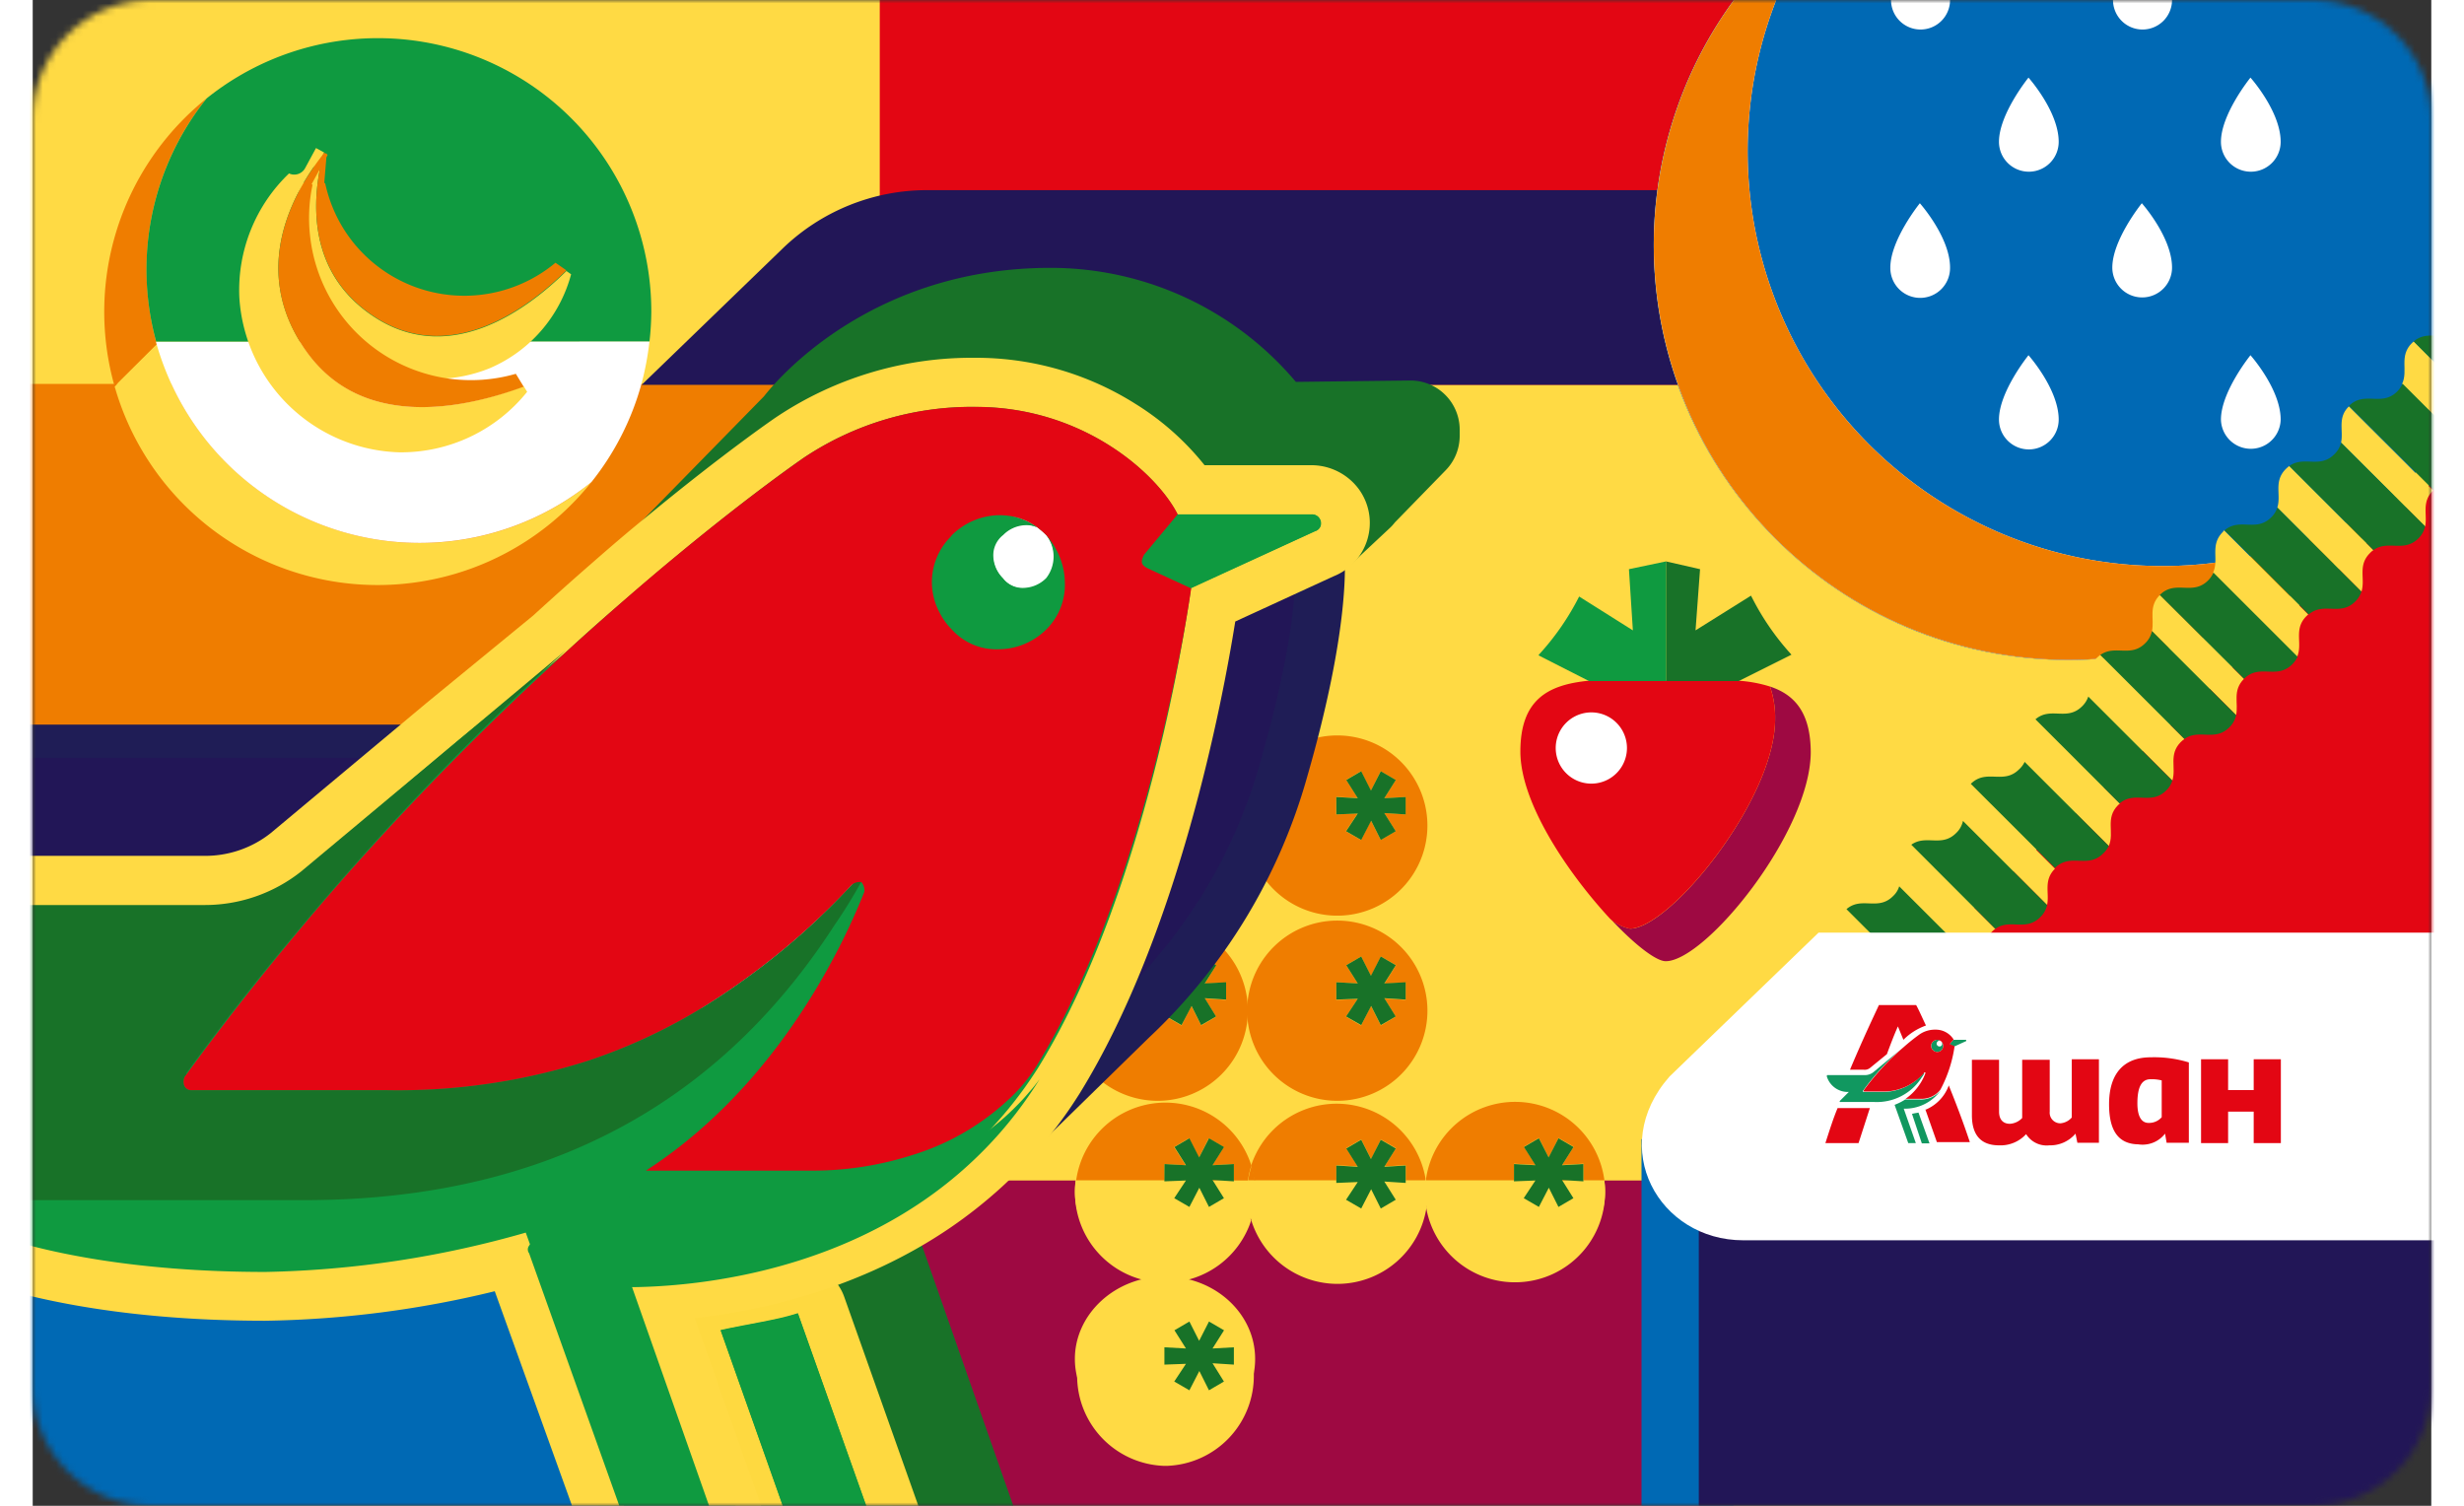 <svg xmlns="http://www.w3.org/2000/svg" width="90" height="55" fill="none" viewBox="0 0 360 226"><rect x="0" y="0" width="360" height="226" fill="#333333" stroke="none"/><mask id="a" width="360" height="226" x="0" y="0" mask-type="alpha" maskUnits="userSpaceOnUse"><path fill="#E30613" d="M17.78 226h324.44c9.82 0 17.78-7.959 17.78-17.776V17.776C360 7.96 352.04 0 342.22 0H17.78C7.96 0 0 7.959 0 17.776v190.448C0 218.041 7.96 226 17.78 226Z"/></mask><g mask="url(#a)"><path fill="#FFDA44" d="M413.68-26.03H-14.486v285.678H413.68V-26.03Z"/><path fill="#9E0942" d="M235.881 177.174c.076.533.116 1.071.118 1.609 0 6.748-5.907 12.211-13.217 12.373h-.62a13.292 13.292 0 0 1-13.01-10.217 13.174 13.174 0 0 1-13.04 10.424h-.62a13.42 13.42 0 0 1-12.626-8.711 13.457 13.457 0 0 1-12.538 8.504h-.62c-7.384-.162-13.291-5.625-13.291-12.373.002-.538.042-1.076.118-1.609h-42.072v82.519l138.814-.31v-82.209h-17.396Zm-65.553 39.141h-.62c-7.384-.148-13.291-5.626-13.291-12.358 0-6.733 6.055-12.373 13.527-12.373 7.472 0 13.527 5.537 13.527 12.373 0 6.836-5.818 12.254-13.143 12.402v-.044Z"/><path fill="#FFDA44" d="M170.019 192.972a13.527 13.527 0 0 0-13.262 13.366 13.522 13.522 0 0 0 12.952 13.667h.62a13.525 13.525 0 0 0 9.029-23.036 13.524 13.524 0 0 0-9.339-3.997Zm10.337 11.811-3.19-.206 1.698 2.731-2.244 1.314-1.477-2.879-1.477 2.879-2.274-1.314 1.757-2.643-3.219.118v-2.51l3.219.177-1.845-2.79 2.244-1.314 1.477 2.953 1.477-2.953 2.274 1.314-1.728 2.731 3.19-.177.118 2.569Z"/><path fill="#187228" d="m178.805 199.66-2.26-1.314-1.477 2.893-1.462-2.893-2.244 1.314 1.728 2.731-3.235-.177v2.598l3.235-.118-1.758 2.658 2.274 1.314 1.492-2.894 1.447 2.894 2.245-1.314-1.713-2.746 3.204.206v-2.598l-3.204.177 1.728-2.731Z"/><path fill="#EF7D00" d="M195.492 165.214h.62a13.521 13.521 0 0 0 9.2-23.138 13.527 13.527 0 0 0-23.036 9.462 13.525 13.525 0 0 0 13.216 13.676Zm.163-17.791 3.219.177-1.728-2.731 2.245-1.314 1.477 2.952 1.476-2.952 2.274 1.314-1.742 2.775 3.19-.177v2.599l-3.19-.207 1.698 2.731-2.244 1.329-1.477-2.953-1.477 2.953-2.274-1.329 1.757-2.642-3.219.118.015-2.643Z"/><path fill="#187228" d="m197.118 152.562 2.274 1.299 1.492-2.879 1.447 2.879 2.245-1.299-1.713-2.746 3.204.207v-2.599l-3.204.177 1.728-2.731-2.26-1.314-1.477 2.894-1.462-2.894-2.244 1.314 1.728 2.731-3.22-.177v2.599l3.22-.119-1.758 2.658Z"/><path fill="#EF7D00" d="M195.492 137.428h.62a13.53 13.53 0 0 0 9.418-4.124 13.517 13.517 0 0 0 3.798-9.552 13.526 13.526 0 0 0-23.036-9.463 13.525 13.525 0 0 0 9.2 23.139Zm.163-17.836 3.219.177-1.728-2.731 2.215-1.285 1.477 2.953 1.477-2.953 2.274 1.314-1.728 2.732 3.19-.177v2.613l-3.19-.207 1.698 2.732-2.244 1.314-1.477-2.953-1.477 2.953-2.274-1.314 1.757-2.658-3.219.133.03-2.643Z"/><path fill="#187228" d="m197.118 124.76 2.274 1.314 1.492-2.894 1.447 2.894 2.245-1.314-1.713-2.732 3.204.207v-2.613l-3.204.177 1.728-2.731-2.26-1.314-1.477 2.893-1.462-2.893-2.244 1.314 1.728 2.731-3.22-.177v2.613l3.22-.133-1.758 2.658Z"/><path fill="#EF7D00" d="M168.527 165.214h.635a13.54 13.54 0 1 0-9.837-23.165 13.54 13.54 0 0 0 9.202 23.165Zm.162-17.791 3.234.177-1.727-2.731 2.23-1.314 1.476 2.953 1.477-2.953 2.259 1.314-1.727 2.775 3.204-.177v2.599l-3.204-.207 1.713 2.731-2.245 1.329-1.477-2.953-1.476 2.953-2.26-1.329 1.757-2.642-3.234.118v-2.643Z"/><path fill="#187228" d="m170.168 152.562 2.26 1.299 1.506-2.879 1.432 2.879 2.245-1.299-1.698-2.746 3.204.207v-2.599l-3.204.177 1.727-2.731-2.274-1.314-1.462 2.894-1.476-2.894-2.245 1.314 1.742 2.731-3.234-.177v2.599l3.234-.119-1.757 2.658Z"/><path fill="#EF7D00" d="M195.656 177.173v-2.289l3.219.178-1.728-2.732 2.245-1.314 1.477 2.953 1.476-2.953 2.275 1.314-1.728 2.732 3.19-.178v2.289h2.953v-.34a13.527 13.527 0 0 0-26.168-1.89c.218.729.376 1.475.473 2.23h12.316Z"/><path fill="#FFDA44" d="M209.064 177.174h-2.953v.325l-3.19-.207 1.698 2.731-2.244 1.315-1.477-2.953-1.477 2.953-2.274-1.315 1.757-2.657-3.219.133v-.325h-12.227a13.371 13.371 0 0 1-.562 5.994 13.56 13.56 0 0 0 12.627 9.523h.62a13.524 13.524 0 0 0 13.039-11.398 13.677 13.677 0 0 1-.206-2.347c-.008-.592.021-1.184.088-1.772Z"/><path fill="#187228" d="m206.067 174.93-3.204.192 1.728-2.746-2.26-1.314-1.477 2.894-1.462-2.894-2.244 1.314 1.728 2.746-3.22-.192v2.289h10.411v-2.289Z"/><path fill="#187228" d="m198.876 177.41-1.758 2.658 2.274 1.314 1.492-2.894 1.447 2.894 2.245-1.314-1.713-2.732 3.204.207v-.325h-10.411v.325l3.22-.133Z"/><path fill="#EF7D00" d="M229.605 177.218h1.728l-1.802-.118.074.118ZM224.57 177.218h.945l.03-.044-.975.044Z"/><path fill="#EF7D00" d="M222.324 177.173v-2.524l3.219.192-1.727-2.732 2.244-1.314 1.477 2.953 1.477-2.953 2.274 1.314-1.728 2.732 3.19-.192v2.524h3.145a13.508 13.508 0 0 0-13.231-11.795 13.512 13.512 0 0 0-13.527 11.456v.339h13.187Z"/><path fill="#FFDA44" d="m232.734 177.307-1.388-.089h-1.743l1.639 2.614-2.244 1.314-1.477-2.953-1.477 2.953-2.274-1.314 1.728-2.614h-.945l-2.245.089v-.133H209.15a12.542 12.542 0 0 1 0 4.119 13.523 13.523 0 0 0 13.01 11.162h.621a13.51 13.51 0 0 0 13.098-15.281h-3.145v.133Z"/><path fill="#FFDA44" d="M209.167 177.174h-.104a14 14 0 0 0-.118 1.772c.002.787.071 1.573.207 2.348a12.603 12.603 0 0 0 0-4.12h.015Z"/><path fill="#187228" d="m225.544 177.173-.03.045h4.091l-.074-.118 1.801.118h1.403v-2.51l-3.204.177 1.728-2.732-2.26-1.314-1.477 2.879-1.462-2.879-2.244 1.314 1.728 2.732-3.22-.177v2.51h2.245l.975-.045ZM232.737 177.306v-.088h-1.403l1.403.088ZM223.785 179.832l2.274 1.314 1.492-2.88 1.447 2.88 2.245-1.314-1.639-2.614h-4.091l-1.728 2.614Z"/><path fill="#187228" d="M224.569 177.218h-2.245v.088l2.245-.088Z"/><path fill="#EF7D00" d="M177.152 177.218h1.728l-1.802-.118.074.118ZM172.113 177.218h.945l.03-.044-.975.044Z"/><path fill="#EF7D00" d="m169.826 174.694 3.22.191-1.743-2.731 2.245-1.314 1.476 2.953 1.477-2.953 2.274 1.314-1.728 2.731 3.19-.191v2.48h2.156c.104-.757.277-1.504.517-2.229a13.522 13.522 0 0 0-14.042-9.406 13.531 13.531 0 0 0-12.259 11.635H169.9l-.074-2.48Z"/><path fill="#FFDA44" d="M169.708 192.499h.62a13.528 13.528 0 0 0 12.537-9.286 13.805 13.805 0 0 1-.59-4.002c.001-.667.056-1.334.162-1.993h-2.156v.089l-1.388-.089h-1.684l1.64 2.614-2.245 1.314-1.477-2.953-1.476 2.953-2.348-1.314 1.727-2.614h-.945l-2.244.089v-.133H156.55a13.805 13.805 0 0 0-.118 1.772 13.509 13.509 0 0 0 13.276 13.553Z"/><path fill="#EF7D00" d="M183.427 177.175a13.802 13.802 0 0 0-.473-2.23 12.614 12.614 0 0 0-.516 2.23h.989Z"/><path fill="#FFDA44" d="M183.427 177.174h-.989a12.677 12.677 0 0 0-.163 1.993c0 1.356.199 2.704.591 4.001a13.37 13.37 0 0 0 .561-5.994Z"/><path fill="#187228" d="m177.077 174.885 1.728-2.732-2.26-1.314-1.477 2.879-1.462-2.879-2.244 1.314 1.728 2.732-3.235-.177v2.51h2.26l.975-.045-.03.045h4.091l-.074-.118 1.801.118h1.403v-2.51l-3.204.177ZM169.855 177.306l2.26-.088h-2.26v.088ZM180.28 177.306v-.088h-1.403l1.403.088ZM171.332 179.832l2.274 1.314 1.492-2.88 1.447 2.88 2.245-1.314-1.64-2.614h-4.09l-1.728 2.614Z"/><path fill="#EF7D00" d="M132.907 57.626H-14.486v58.896h147.393V57.626Z"/><path fill="#E30613" d="M127.134-26.03v83.774h151.573V-26.03H127.134Z"/><path fill="#221657" d="m91.398 57.758 21.147-20.449a31.18 31.18 0 0 1 21.664-8.77h118.715v29.22H91.398Z"/><path fill="#EF7D00" d="M18.563 51.439a41.527 41.527 0 0 1-1.477-10.985 40.79 40.79 0 0 1 9.023-25.69 41.06 41.06 0 0 0-13.882 42.994c.018.071.043.14.074.207l6.336-6.29a1.019 1.019 0 0 0-.074-.236Z"/><path fill="#FFDA44" d="M58.126 81.5a41.045 41.045 0 0 1-37.214-23.727 39.66 39.66 0 0 1-2.274-6.098l-6.335 6.35A41.03 41.03 0 0 0 43.715 87.01a41.047 41.047 0 0 0 40.15-14.664A40.822 40.822 0 0 1 58.127 81.5Z"/><path fill="#0F9A40" d="M92.846 46.789a41.025 41.025 0 0 0-23.28-37.022 41.046 41.046 0 0 0-43.454 4.998 40.997 40.997 0 0 0-7.576 36.527h74.03c.174-1.495.268-2.998.28-4.503Z"/><path fill="#fff" d="M18.533 51.306a.429.429 0 0 1 0 .133 42.19 42.19 0 0 0 2.348 6.334A40.987 40.987 0 0 0 48.815 80.43a41.002 41.002 0 0 0 35.05-8.086 40.996 40.996 0 0 0 7.472-14.617 42.38 42.38 0 0 0 1.225-6.467l-74.029.045Z"/><path fill="#0069B4" d="M305.554 99.055c34.394 0 62.275-27.876 62.275-62.262 0-34.387-27.881-62.262-62.275-62.262-34.393 0-62.274 27.875-62.274 62.262 0 34.386 27.881 62.262 62.274 62.262Z"/><path fill="#fff" d="M319.671 84.954a62.032 62.032 0 0 1-29.107-7.22 62.26 62.26 0 0 1-31.529-40.844 62.228 62.228 0 0 1 10.116-50.592 62.243 62.243 0 0 0-22.012 71.985 62.249 62.249 0 0 0 36.938 36.924 62.271 62.271 0 0 0 71.995-22.02 62.028 62.028 0 0 1-36.401 11.767Z"/><path fill="#EF7D00" d="M319.671 84.954a62.032 62.032 0 0 1-29.107-7.22 62.26 62.26 0 0 1-31.529-40.844 62.228 62.228 0 0 1 10.116-50.592 62.243 62.243 0 0 0-22.012 71.985 62.249 62.249 0 0 0 36.938 36.924 62.271 62.271 0 0 0 71.995-22.02 62.028 62.028 0 0 1-36.401 11.767Z"/><path fill="#fff" d="M304.077 62.97a4.479 4.479 0 0 1-4.482 4.482 4.484 4.484 0 0 1-4.482-4.481c0-4.179 4.431-9.656 4.431-9.656s4.533 5.079 4.533 9.656ZM287.772 40.16a4.482 4.482 0 1 1-8.963 0c0-4.179 4.43-9.656 4.43-9.656s4.533 5.079 4.533 9.656ZM304.077 21.29a4.48 4.48 0 0 1-4.482 4.48 4.484 4.484 0 0 1-4.482-4.48c0-4.179 4.431-9.642 4.431-9.642s4.533 5.064 4.533 9.641ZM287.773 0a4.429 4.429 0 0 1-4.431 4.43 4.43 4.43 0 0 1-4.43-4.43c0-4.178 4.43-9.656 4.43-9.656s4.431 5.02 4.431 9.656ZM337.394 62.97a4.483 4.483 0 0 1-8.964 0c0-4.178 4.43-9.655 4.43-9.655s4.534 5.079 4.534 9.656ZM321.089 40.16a4.479 4.479 0 0 1-4.482 4.48 4.48 4.48 0 0 1-4.482-4.48c0-4.179 4.43-9.656 4.43-9.656s4.534 5.079 4.534 9.656ZM337.394 21.29a4.483 4.483 0 0 1-7.652 3.168 4.482 4.482 0 0 1-1.312-3.169c0-4.178 4.43-9.64 4.43-9.64s4.534 5.063 4.534 9.64ZM321.089 0a4.429 4.429 0 0 1-4.43 4.43 4.432 4.432 0 0 1-4.43-4.43c0-4.178 4.43-9.656 4.43-9.656s4.43 5.02 4.43 9.656Z"/><path fill="#9E0942" d="M12.17 112.698a2.864 2.864 0 0 0 0 .354 3.155 3.155 0 0 0 0 .369v-.723ZM43.08 113.406c.007 0 .014-.158.014-.354 0-.196-.007-.354-.015-.354s-.014.158-.014.354c0 .196.006.354.014.354Z"/><path fill="#FFDA44" d="M40.464 27.433a1.595 1.595 0 0 0 1.654-1.477l.25-2.953 1.241.104c-1.772 6.836-2.599 18.16 8.167 24.79 11.208 6.88 22.52-1.477 28.324-7.22l.708.487a21.303 21.303 0 0 1-12.212 14.1A21.77 21.77 0 0 1 41.069 45.12a21.303 21.303 0 0 1-.605-17.688Z"/><path fill="#EF7D00" d="M51.776 47.837c-10.765-6.63-9.938-17.954-8.166-24.79h.517l-.37 4.43h.133a21.645 21.645 0 0 0 2.422 6.29 21.366 21.366 0 0 0 23.965 9.902 21.37 21.37 0 0 0 8.184-4.233l1.64 1.137c-5.805 5.743-17.116 14.144-28.325 7.264Z"/><path fill="#FFDA44" d="M38.472 26.03a1.846 1.846 0 0 0 2.407-.783l1.64-3.027 1.24.68c-4.977 6.319-11.061 17.717-2.88 29.529 8.506 12.372 24.1 8.814 32.813 5.536l.517.842a24.247 24.247 0 0 1-19.198 9.08 24.782 24.782 0 0 1-23.997-23.225 24.225 24.225 0 0 1 7.458-18.632Z"/><path fill="#EF7D00" d="M40.878 52.473c-8.18-11.812-2.096-23.254 2.88-29.53l.517.281-2.422 4.43.148.073a24.03 24.03 0 0 0-.37 7.708A24.284 24.284 0 0 0 52.263 52.95a24.297 24.297 0 0 0 20.248 3.154l1.182 1.934c-8.713 3.204-24.307 6.762-32.814-5.566Z"/><path fill="#E30613" d="M413.667 22.693 286.992 140.292h126.675v-117.6Z"/><path fill="#FFDA44" d="M309.791 98.745c-1.875 1.875-.649 3.868-1.27 5.802l12.612 12.609c.62-1.919-.606-3.912 1.285-5.802.177-.168.354-.315.531-.443l-12.626-12.61c-.191.13-.369.279-.532.444ZM300.324 108.208c-1.993 1.993-.502 4.105-1.476 6.127l12.744 12.639c.901-2.038-.591-4.149 1.403-6.142l.266-.236-12.626-12.624-.311.236ZM318.078 94.714l12.626 12.623c.384-1.816-.59-3.676 1.182-5.448L319.274 89.28c-1.772 1.772-.812 3.632-1.196 5.434Z"/><path fill="#0C5728" d="m290.92 117.672 12.626 12.609-12.626-12.638v.029Z"/><path fill="#187228" d="M298.127 115.473c-2.348 2.347-4.874-.148-7.236 2.17l12.626 12.624c2.363-2.318 4.888.177 7.236-2.171.347-.319.633-.699.842-1.122l-12.627-12.624a3.555 3.555 0 0 1-.841 1.123ZM307.59 106.009c-2.275 2.274-4.711 0-7 1.949l12.626 12.624c2.289-1.934 4.726.325 7-1.949.427-.405.742-.914.915-1.476l-12.611-12.609a3.674 3.674 0 0 1-.93 1.461ZM317.058 96.546c-2.185 2.185-4.519.177-6.734 1.756l12.626 12.609c2.201-1.565 4.549.443 6.734-1.742a3.536 3.536 0 0 0 1.019-1.831l-12.626-12.623a3.537 3.537 0 0 1-1.019 1.83Z"/><path fill="#FFDA44" d="M338.173 70.382c-1.89 1.89-.664 3.869-1.284 5.803l12.626 12.623c.62-1.934-.606-3.927 1.285-5.802.154-.168.327-.317.516-.443L338.69 69.939a4.493 4.493 0 0 0-.517.443ZM328.709 79.847c-1.993 1.993-.517 4.104-1.477 6.127l12.627 12.624c.886-2.023-.591-4.135 1.402-6.128l.266-.25-12.626-12.624-.192.25ZM346.459 66.441 359.07 79.05c.384-1.816-.576-3.676 1.197-5.433L347.64 60.993c-1.757 1.698-.797 3.558-1.181 5.448Z"/><path fill="#0C5728" d="m319.244 89.31 12.626 12.565-12.626-12.624v.059Z"/><path fill="#187228" d="M326.508 87.11c-2.363 2.363-4.874-.147-7.237 2.17l12.627 12.595c2.348-2.318 4.873.177 7.236-2.17.328-.331.598-.716.797-1.137l-12.626-12.624c-.193.434-.463.83-.797 1.166ZM335.974 77.646c-2.274 2.274-4.71 0-6.999 1.949l12.626 12.624c2.289-1.935 4.725.324 6.999-1.95.415-.414.729-.92.916-1.476L336.89 76.17a3.489 3.489 0 0 1-.916 1.476ZM345.44 68.182c-2.185 2.2-4.533.177-6.749 1.757l12.627 12.624c2.215-1.58 4.548.428 6.748-1.757a3.507 3.507 0 0 0 1.004-1.83L346.459 66.44a3.554 3.554 0 0 1-1.019 1.742Z"/><path fill="#FFDA44" d="M357.094 51.483c-1.994 1.993-.517 4.105-1.477 6.142l12.626 12.609c.901-2.023-.59-4.134 1.403-6.127l.266-.251-12.537-12.61-.281.237Z"/><path fill="#0C5728" d="m347.628 60.948 12.611 12.624-12.626-12.624h.015Z"/><path fill="#187228" d="M354.893 58.748c-2.362 2.362-4.888-.148-7.25 2.17l12.685 12.624c2.363-2.318 4.888.192 7.236-2.17a3.41 3.41 0 0 0 .797-1.137L355.676 57.58a3.68 3.68 0 0 1-.783 1.167ZM364.359 49.283c-2.289 2.289-4.711 0-7 1.964l12.612 12.609c2.289-1.934 4.725.325 6.999-1.949.425-.41.744-.917.931-1.476l-12.626-12.624a3.603 3.603 0 0 1-.916 1.476Z"/><path fill="#FFDA44" d="M281.423 127.226c-1.875 1.889-.664 3.883-1.284 5.802l12.626 12.624c.62-1.92-.606-3.913 1.285-5.803.157-.164.33-.313.516-.443l-12.611-12.623a5.31 5.31 0 0 0-.532.443ZM271.958 136.689c-1.994 1.993-.503 4.104-1.403 6.142l12.626 12.609c.886-2.023-.591-4.134 1.477-6.128l.265-.236-12.626-12.623-.339.236ZM289.709 123.21l12.626 12.624c.384-1.816-.591-3.677 1.182-5.449l-12.597-12.608c-1.787 1.816-.827 3.617-1.211 5.433Z"/><path fill="#0C5728" d="m262.492 146.168 12.626 12.624-12.596-12.624h-.03Z"/><path fill="#187228" d="M269.758 143.954c-2.349 2.363-4.874-.147-7.237 2.185l12.627 12.609c2.362-2.318 4.873.192 7.236-2.17a3.91 3.91 0 0 0 .797-1.137l-12.626-12.609a3.372 3.372 0 0 1-.797 1.122ZM279.224 134.49c-2.274 2.289-4.71 0-6.999 1.964l12.626 12.623c2.289-1.948 4.725.31 7-1.963.428-.405.743-.913.915-1.477l-12.626-12.609a3.314 3.314 0 0 1-.916 1.462ZM288.689 125.026c-2.186 2.2-4.519.177-6.734 1.757l12.611 12.624c2.216-1.58 4.549.443 6.749-1.757a3.5 3.5 0 0 0 1.019-1.816l-12.626-12.624a3.457 3.457 0 0 1-1.019 1.816Z"/><path fill="#0069B4" d="M241.463 170.972v88.632h13.807v-89.636l-13.807 1.004Z"/><path fill="#221657" d="M396.389 176.273h-146.33v83.596h146.33v-83.596Z"/><path fill="#fff" d="m268.029 139.983-22.358 21.586c-9.407 10.66-1.625 24.583 11.061 24.583h139.374l59.602-46.169H268.029Z"/><path fill="#9E0942" d="M260.75 103.041c.544 1.581.804 3.245.768 4.917 0 12.018-15.787 31.419-21.768 31.419a6.322 6.322 0 0 1-2.953-1.477c3.559 3.809 6.822 6.364 8.299 6.364 5.981 0 21.767-19.401 21.767-31.419-.044-5.847-2.362-8.564-6.113-9.804Z"/><path fill="#E30613" d="M261.516 107.958a14.129 14.129 0 0 0-.768-4.917 20.004 20.004 0 0 0-4.696-.871h-22.52c-6.158.606-10.249 2.85-10.249 10.631 0 7.781 7.192 18.322 13.468 25.099a6.325 6.325 0 0 0 2.954 1.477c6.025 0 21.811-19.401 21.811-31.419Z"/><path fill="#fff" d="M233.932 117.614a5.346 5.346 0 1 0 0-10.692 5.346 5.346 0 0 0 0 10.692Z"/><path fill="#187228" d="m257.9 89.399-8.329 5.212.679-9.184-5.109-1.166v17.953h10.913l7.915-3.957A38.678 38.678 0 0 1 257.9 89.4Z"/><path fill="#0F9A40" d="m239.575 85.427.591 9.184-8.063-5.08a38.666 38.666 0 0 1-6.07 8.756v.089l7.546 3.838h11.563V84.261l-5.567 1.166Z"/><path fill="#0069B4" d="M115.644 168.359h-130.13v91.378h130.13v-91.378Z"/><path fill="#221657" d="M140.204 175.786a3.698 3.698 0 0 1-3.585-2.808 3.695 3.695 0 0 1-.033-1.621l.118-.621v-.251l.089-.502a3.74 3.74 0 0 1 .665-1.476c.295-.413.576-.812.841-1.225 14.148-22.9 20.675-57.715 22.299-67.592l-4.061-1.846a5.7 5.7 0 0 1-1.742-1.255 3.683 3.683 0 0 1-.678-3.984 3.69 3.69 0 0 1 3.38-2.217 3.588 3.588 0 0 1 2.259.783l4.815 2.214 16.628-7.648.31-.325 5.39-5.02a3.707 3.707 0 0 1 2.525-.989 3.697 3.697 0 0 1 2.876 1.367c.421.52.693 1.145.786 1.808.207 1.683.872 11.162-5.419 32.998a81.052 81.052 0 0 1-22.757 37.34l-22.151 21.748a3.679 3.679 0 0 1-2.555 1.122Z"/><path fill="#1F1D56" d="M189.481 83.095c.088.709.975 9.745-5.302 31.522a77.616 77.616 0 0 1-21.737 35.656l-22.24 21.822.118-.62a48.55 48.55 0 0 0 1.625-2.495c-.458.664-.975 1.329-1.477 1.978v-.236a29.2 29.2 0 0 0 1.004-1.476c17.175-27.787 23.244-71.726 23.244-71.726l-6.572-2.953a2.285 2.285 0 0 1-.605-.413c.142.133.301.247.473.34l6.556 2.952 18.637-8.563a1.248 1.248 0 0 0 .827-.768l5.39-5.02h.059Zm-.059-7.382a7.385 7.385 0 0 0-5.036 1.978l-5.287 4.99-14.472 6.66-2.953-1.374a7.386 7.386 0 0 0-9.872 1.221 7.379 7.379 0 0 0 .303 9.941 9.282 9.282 0 0 0 2.672 1.964l.207.103 1.477.679c-2.186 12.27-8.609 42.921-21.324 63.488l-.665.974a7.209 7.209 0 0 0-1.314 2.953v.502a1.503 1.503 0 0 0 0 .251l-.118.62a7.38 7.38 0 0 0 3.677 7.988 7.388 7.388 0 0 0 8.654-1.241l22.151-21.659a85.293 85.293 0 0 0 23.746-39.111c6.497-22.516 5.759-32.644 5.538-34.446a7.387 7.387 0 0 0-4.829-6.038 7.553 7.553 0 0 0-2.54-.443h-.015Z"/><path fill="#221657" stroke="#1F1D56" stroke-linejoin="round" stroke-width="5" d="M25.651 135.834a23.262 23.262 0 0 0 14.62-5.049l23.436-19.534h-74.62l-25.577 24.79c.204-.125.44-.186.68-.177l61.461-.03Z"/><path fill="#187228" stroke="#187228" stroke-linejoin="round" stroke-width="5" d="m114.832 197.092 18.43 54.776 15.314-14.322-18.858-53.743-14.886 13.289Z"/><path fill="#187228" d="M96.845 86.92a3.693 3.693 0 0 1-3.633-4.383c.136-.715.48-1.373.99-1.893l18.311-18.632c1.728-2.245 14.768-18.043 40.197-18.043a44.31 44.31 0 0 1 35.176 17.127l18.976-.221a3.682 3.682 0 0 1 2.615 1.077 3.666 3.666 0 0 1 1.077 2.614v.93a3.735 3.735 0 0 1-1.048 2.584l-7.842 8.032c-.147.213-.315.41-.502.59l-5.405 5.035a3.704 3.704 0 0 1-4.523.384 3.712 3.712 0 0 1-1.133-1.152h-18.282a3.706 3.706 0 0 1-3.293-2.023c-2.318-4.591-11.976-14.1-26.995-14.1a41.958 41.958 0 0 0-23.716 6.97s-7.517 5.152-18.622 14.32a3.633 3.633 0 0 1-2.348.783Z"/><path fill="#187228" d="M152.712 47.587a40.764 40.764 0 0 1 33.359 17.156l20.852-.251v.93l-8.285 8.401-5.39 5.02a1.34 1.34 0 0 0-.702-1.628 1.347 1.347 0 0 0-.627-.129h-20.098c-3.057-6.068-14.147-16.123-30.288-16.123a45.373 45.373 0 0 0-25.755 7.707s-7.546 5.153-18.931 14.558l18.474-18.884s12.227-16.757 37.391-16.757Zm0-7.383c-26.331 0-40.478 16.108-42.959 19.283L91.56 78.06a7.382 7.382 0 0 0 9.983 10.852c10.603-8.77 17.853-13.775 18.37-14.13a37.754 37.754 0 0 1 21.62-6.319c13.172 0 21.796 8.298 23.628 12.078a7.375 7.375 0 0 0 6.586 4.045h16.658c.218.194.45.371.694.532a7.38 7.38 0 0 0 4.075 1.225 7.385 7.385 0 0 0 5.036-1.978l5.39-5.035a7.04 7.04 0 0 0 .842-.915l7.635-7.84a7.382 7.382 0 0 0 2.097-5.153v-.93a7.38 7.38 0 0 0-7.384-7.382h-.044l-17.16.206a48.085 48.085 0 0 0-36.919-17.112h.045Z"/><path fill="#221657" d="M39.313 140.441c9.038-10.852 18.105-20.67 26.7-29.19h-.207c-8.58 8.593-17.618 18.338-26.581 29.205l.088-.015ZM136.141 91.834c0 .148.148.295.237.443.14.262.298.513.472.753.338.499.724.964 1.152 1.388a8.993 8.993 0 0 0 7.074 2.953 10.25 10.25 0 0 0 7.029-2.88 9.417 9.417 0 0 0 2.953-7.145 10.612 10.612 0 0 0-1.181-4.607 10.948 10.948 0 0 1 1.152 4.533 11.22 11.22 0 0 1-2.924 7.057 9.759 9.759 0 0 1-10.885 2.227 9.759 9.759 0 0 1-3.218-2.227 9.289 9.289 0 0 1-1.152-1.387 6.543 6.543 0 0 1-.472-.753 4.146 4.146 0 0 1-.237-.443 10.42 10.42 0 0 1 1.58-11.148 9.63 9.63 0 0 0-1.58 11.236ZM103.551 175.698l-.266.192h13.571a46.578 46.578 0 0 0 15.24-2.555 49.156 49.156 0 0 1-15.313 2.363h-13.232ZM132.966 247.969l.665-.634-18.799-50.244 18.134 50.878Z"/><path fill="#221657" d="m114.551 197.179 19.065-19.061c-16.244 11.118-35.117 12.934-44.48 12.934l20.232 56.843 8.211-7.825-14.325-40.455c4.386-.974 8.314-1.491 11.297-2.436Z"/><path fill="#E30613" d="M75.035 184.555a90.688 90.688 0 0 0 17.13-8.563h11.12l.266-.192H92.032c18.726-12.181 28.797-31.877 32.828-41.976a1.88 1.88 0 0 0-.457-1.476 74.452 74.452 0 0 1-4.017 6.526c-15.624 24.184-40.315 41.34-79.611 41.34h-54.92a1.297 1.297 0 0 1-.886-.295 20.958 20.958 0 0 0 8.048 4.931c8.255 2.953 22.373 5.995 41.91 5.995a153.154 153.154 0 0 0 39.4-5.995h.177a.676.676 0 0 1 .531-.295Z"/><path fill="#0F9A40" d="M120.386 251.661a3.705 3.705 0 0 1-3.485-2.451l-17.13-48.413a3.686 3.686 0 0 1 1.267-4.18 3.71 3.71 0 0 1 1.405-.648c1.713-.384 3.367-.694 4.918-.989a58.507 58.507 0 0 0 6.069-1.358h.222c.35-.1.713-.15 1.078-.148a3.783 3.783 0 0 1 3.588 2.407l18.135 50.849a3.691 3.691 0 0 1-3.545 4.931h-12.522Z"/><path fill="#FED940" d="m114.831 197.091 18.075 50.952h-12.523l-2.806-7.899-14.324-40.455c4.43-.974 8.314-1.476 11.297-2.436l.281-.088v-.074Zm0-7.309a7.804 7.804 0 0 0-2.23.34l-.281.089c-1.861.52-3.749.939-5.656 1.255-1.476.295-3.234.62-5.021 1.018a7.39 7.39 0 0 0-5.758 6.596 7.38 7.38 0 0 0 .398 3.075l14.339 40.455 2.791 7.899a7.378 7.378 0 0 0 6.97 4.916h12.523a7.377 7.377 0 0 0 6.035-3.128 7.38 7.38 0 0 0 .92-6.734l-18.075-50.953a7.388 7.388 0 0 0-6.955-4.901v.073Z"/><path fill="#0F9A40" d="M96.698 251.66a3.677 3.677 0 0 1-3.47-2.436l-21.546-59.826a152.325 152.325 0 0 1-36.756 5.109c-22.8 0-36.844-3.898-43.18-6.216a24.665 24.665 0 0 1-9.658-6.083 5.713 5.713 0 0 1-.974-1.698 3.365 3.365 0 0 1-.118-.413 4.43 4.43 0 0 1-.133-.857v-.487a4.933 4.933 0 0 1 1.373-3.189l8.905-8.977a38.952 38.952 0 0 1-31.484-27.122 3.919 3.919 0 0 1-.163-1.093 2.467 2.467 0 0 0 0-.31 6.037 6.037 0 0 1 .635-3.632l.251-.384a4.623 4.623 0 0 1 1.093-1.048 4.799 4.799 0 0 1 2.762-.827h61.432a19.508 19.508 0 0 0 12.316-4.252l23.362-19.504L77.59 95.127a462.23 462.23 0 0 1 9.067-8.076c2.57-2.23 5.228-4.43 7.916-6.703 11.385-9.42 18.887-14.543 19.197-14.765a49.2 49.2 0 0 1 27.837-8.223c16.156 0 27.748 9.183 32.4 16.122h17.972a5.098 5.098 0 0 1 4.179 2.156 4.936 4.936 0 0 1 .705 4.29 4.929 4.929 0 0 1-2.965 3.18l-16.687 7.693c-1.358 9.154-7.664 46.316-23.155 71.357-.34.546-.871 1.388-1.477 2.244a64.69 64.69 0 0 1-16.835 16.758c-14.767 10.158-31.528 12.801-41.348 13.421l18.474 52.163a3.683 3.683 0 0 1-.473 3.351 3.706 3.706 0 0 1-2.953 1.565H96.698Z"/><path fill="#FFDA44" d="M141.532 61.08c16.141 0 27.231 10.056 30.288 16.124h20.158a1.34 1.34 0 0 1 1.122.532 1.34 1.34 0 0 1 .207 1.225 1.248 1.248 0 0 1-.827.768l-18.637 8.563s-5.744 44.146-22.919 71.932a68.15 68.15 0 0 1-1.388 2.097 60.126 60.126 0 0 1-9.008 10.335 61.397 61.397 0 0 1-6.852 5.434c-16.244 11.117-35.117 12.933-44.48 12.933l20.084 57.021H96.698l-22.697-63.045a151.502 151.502 0 0 1-39.075 5.906c-19.537 0-33.655-2.953-41.91-5.994a20.973 20.973 0 0 1-8.048-4.932 2.137 2.137 0 0 1-.37-.605 1.121 1.121 0 0 1 0-.236c-.004-.302.101-.596.296-.827L-.5 163.709c-20.143 0-32.237-12.092-36.269-25.188 0-.679-.206-1.565.089-2.082a.772.772 0 0 1 .192-.192c.204-.125.44-.187.68-.177h61.461a23.262 23.262 0 0 0 14.62-5.05l23.436-19.769 16.244-13.288c3.145-2.953 6.173-5.581 9.052-8.062 2.88-2.48 5.405-4.636 7.857-6.659 11.371-9.42 18.917-14.572 18.917-14.572a45.37 45.37 0 0 1 25.754-7.59Zm0-7.381a52.817 52.817 0 0 0-29.86 8.858c-.324.207-7.944 5.434-19.478 14.957-2.746 2.215-5.434 4.532-8.019 6.791a501.969 501.969 0 0 0-9.037 8.062l-16.067 13.17-23.333 19.489a15.805 15.805 0 0 1-10.086 3.425H-35.81a8.493 8.493 0 0 0-4.858 1.477 7.876 7.876 0 0 0-2.053 2.022 7.767 7.767 0 0 0-.369.576 9.613 9.613 0 0 0-1.122 5.803v.147a7.39 7.39 0 0 0 .325 2.038 42.434 42.434 0 0 0 27.807 28.052l-4.313 4.297a8.604 8.604 0 0 0-2.436 5.788v.753c.028.538.113 1.073.25 1.594.06.255.133.507.222.753a9.513 9.513 0 0 0 1.566 2.805 27.86 27.86 0 0 0 11.267 7.235c6.572 2.407 21.088 6.437 44.45 6.437a154.188 154.188 0 0 0 34.423-4.429l20.409 56.666a7.384 7.384 0 0 0 6.94 4.887h12.582a7.38 7.38 0 0 0 7.31-6.373 7.381 7.381 0 0 0-.354-3.475l-16.865-47.66c10.337-1.166 25.105-4.518 38.395-13.612a70.656 70.656 0 0 0 7.68-6.083 69.04 69.04 0 0 0 10.115-11.635 77.478 77.478 0 0 0 1.551-2.362c14.9-24.096 21.472-58.925 23.377-70.87l14.767-6.791a8.612 8.612 0 0 0 5.073-5.565 8.611 8.611 0 0 0-1.233-7.428 8.865 8.865 0 0 0-7.118-3.677h-16.097a40.729 40.729 0 0 0-10.337-9.183 44.811 44.811 0 0 0-23.997-6.94h-.015Z"/><path fill="#fff" d="m100.495 151.218-.089.089a107.359 107.359 0 0 0 22.491-18.426l.325-.31c-.136.075-.26.169-.369.28a108.248 108.248 0 0 1-22.358 18.367ZM148.843 78.739a4.934 4.934 0 0 0-3.279 1.476 3.85 3.85 0 0 0-1.477 3.278 5.005 5.005 0 0 0 1.477 3.263 3.777 3.777 0 0 0 3.279 1.476 4.933 4.933 0 0 0 3.278-1.476 5.27 5.27 0 0 0 0-6.453 10.37 10.37 0 0 0-.945-.856 9.11 9.11 0 0 0-4.637-2.052c1.495.257 2.913.848 4.15 1.727a3.842 3.842 0 0 0-1.846-.383Z"/><path fill="#187228" d="M40.774 180.127c39.296 0 63.987-17.127 79.611-41.341a74.212 74.212 0 0 0 4.017-6.526 2.065 2.065 0 0 0-1.137.222l-.325.31a107.352 107.352 0 0 1-22.52 18.515 83.36 83.36 0 0 1-17.071 7.899 93.792 93.792 0 0 1-30.215 4.429H23.822a1.125 1.125 0 0 1-1.152-.989 1.759 1.759 0 0 1 .148-1.034l.266-.354a1.101 1.101 0 0 1 0-.207c5.287-7.254 10.647-14.12 16.081-20.596a432.831 432.831 0 0 1 26.582-29.204 433.885 433.885 0 0 1 14.31-13.687L63.707 111.25l-23.436 19.562a23.26 23.26 0 0 1-14.62 5.02H-35.81a1.213 1.213 0 0 0-.679.178.772.772 0 0 0-.192.192c-.295.516-.089 1.476-.089 2.081 3.988 13.185 16.097 25.277 36.225 25.277l-14.605 14.602c-.195.231-.3.525-.295.827a1.108 1.108 0 0 0 0 .236c.088.221.213.426.369.606.248.204.564.31.886.295h54.964Z"/><path fill="#0F9A40" d="M191.977 77.204h-20.158l-4.947 6.112c-.369.738-.472 1.21-.088 1.61.158.133.331.247.517.339l6.556 2.953 18.563-8.49a1.24 1.24 0 0 0 .827-.767 1.342 1.342 0 0 0-1.27-1.757ZM149.58 163.885a31.292 31.292 0 0 1-2.156 2.333 37.013 37.013 0 0 1-15.329 9.243 46.199 46.199 0 0 1-15.24 2.554h-24.69a90.694 90.694 0 0 1-17.13 8.563.682.682 0 0 0-.532.384.932.932 0 0 0 0 1.137l22.15 62.011h12.627l-20.143-56.917c9.363 0 28.221-1.816 44.479-12.934a61.423 61.423 0 0 0 6.853-5.433 60.163 60.163 0 0 0 9.008-10.335 60.736 60.736 0 0 0 1.639-2.496c-.487.635-.99 1.3-1.536 1.89ZM136.158 91.745c.069.153.148.3.236.443.14.262.298.513.472.753.338.5.724.964 1.152 1.388a9.77 9.77 0 0 0 7.052 3.011 9.763 9.763 0 0 0 7.051-3.01 11.22 11.22 0 0 0 2.836-7.043 10.979 10.979 0 0 0-1.152-4.533 11.44 11.44 0 0 0-1.595-2.363 5.27 5.27 0 0 1 0 6.453 4.933 4.933 0 0 1-3.279 1.476 3.782 3.782 0 0 1-3.278-1.476 5.005 5.005 0 0 1-1.477-3.263 3.855 3.855 0 0 1 1.477-3.278 4.933 4.933 0 0 1 3.278-1.477 3.841 3.841 0 0 1 1.876.355 10.114 10.114 0 0 0-4.15-1.728c-.49-.063-.983-.098-1.477-.103a10.337 10.337 0 0 0-7.073 2.953c-.103.103-.177.221-.266.325a10.423 10.423 0 0 0-1.683 11.118Z"/><path fill="#0F9A40" d="M114.553 197.18c-2.954.944-6.911 1.476-11.297 2.436l14.324 40.454 2.806 7.899h12.523l-18.075-50.878-.281.089Z"/><path fill="#E30613" d="m23.082 161.244-.265.354a1.758 1.758 0 0 0-.148 1.034 1.124 1.124 0 0 0 1.152.989h29.343a93.766 93.766 0 0 0 30.214-4.43 82.846 82.846 0 0 0 17.159-7.987 108.227 108.227 0 0 0 22.314-18.323c.109-.111.233-.205.369-.28.35-.181.745-.258 1.137-.222a1.896 1.896 0 0 1 .458 1.477c-3.987 10.069-14.059 29.765-32.784 41.842h24.751a49.155 49.155 0 0 0 15.313-2.362 37.003 37.003 0 0 0 15.329-9.243 25.077 25.077 0 0 0 2.2-2.584c.369-.487.694-.974 1.004-1.476 17.175-27.787 23.244-71.726 23.244-71.726l-6.571-3.027a2.681 2.681 0 0 1-.591-.413c-.384-.399-.28-.871.089-1.61l5.05-6.068c-3.057-6.068-14.147-16.122-30.288-16.122a45.373 45.373 0 0 0-25.784 7.603s-7.546 5.153-18.931 14.558a375.303 375.303 0 0 0-7.857 6.659 507.687 507.687 0 0 0-9.052 8.061 479.093 479.093 0 0 0-13.926 13.288c-8.594 8.579-17.72 18.338-26.7 29.19a410.853 410.853 0 0 0-16.229 20.818ZM137.737 80.6c.088-.103.162-.221.265-.325a10.341 10.341 0 0 1 7.074-2.953c.494.005.987.04 1.477.104a9.118 9.118 0 0 1 4.637 2.052c.332.266.648.552.945.856a11.439 11.439 0 0 1 1.595 2.363 10.611 10.611 0 0 1 1.181 4.606 9.422 9.422 0 0 1-2.806 7.19 10.249 10.249 0 0 1-7.073 2.953 8.999 8.999 0 0 1-7.074-2.953 9.284 9.284 0 0 1-1.152-1.387 6.543 6.543 0 0 1-.472-.753c-.089-.148-.163-.296-.237-.443a9.63 9.63 0 0 1 1.64-11.31Z"/></g><path fill="#FEFEFE" d="M285.882 156.341a.41.41 0 0 0-.097.457.405.405 0 0 0 .097.134.416.416 0 0 0 .605 0 .39.39 0 0 0 .131-.295.392.392 0 0 0-.131-.296.39.39 0 0 0-.471-.109.393.393 0 0 0-.134.109Z"/><path fill="#119860" d="M290.093 156.061h-1.831l-.458.546c-.089.089 0 .148 0 .192l.605.266 1.684-.768a.114.114 0 0 0 .083-.035.118.118 0 0 0 .035-.083.117.117 0 0 0-.118-.118Zm-6.808 8.962h-2.245a8.405 8.405 0 0 1-1.55.782.09.09 0 0 0 0 .133l2.008 5.626h1.137l-1.816-5.168a6.577 6.577 0 0 0 5.612-2.835 3.843 3.843 0 0 1-3.146 1.462Zm3.205-8.091a.416.416 0 0 1-.606 0 .405.405 0 0 1-.131-.295.41.41 0 0 1 .131-.296.393.393 0 0 1 .134-.109.394.394 0 0 1 .337 0 .387.387 0 0 1 .135.109.905.905 0 0 0-.293-.204.897.897 0 0 0-.699 0 .894.894 0 0 0-.293.204.9.9 0 0 0 0 1.27.88.88 0 0 0 .642.276.898.898 0 0 0 .643-.276.933.933 0 0 0 0-1.27.493.493 0 0 1 0 .591Zm-4.431 10.246 1.477 4.43h1.152l-1.654-4.621c-.207.044-.576.088-.975.191Zm1.477-5.492c.138-.187.262-.384.369-.591h-.133a8.062 8.062 0 0 1-6.305 2.791h-2.658c-.089 0-.133-.103-.089-.192a36.707 36.707 0 0 1 5.995-6.482l-4.43 3.692a2.063 2.063 0 0 1-1.329.457h-5.567c-.148 0-.103.148-.103.236a3.293 3.293 0 0 0 3.293 2.289l-1.315 1.314a.11.11 0 0 0-.055.059.108.108 0 0 0 .063.136c.026.01.056.009.081-.003h4.977a7.987 7.987 0 0 0 7.206-3.706Z"/><path fill="#E30613" d="M333.345 171.562h4.076v-12.579h-4.076v4.621h-3.839v-4.621h-4.062v12.579h4.062v-4.724h3.839v4.724Zm-48.142-13.952a.875.875 0 0 1-.203-.981.885.885 0 0 1 .203-.289.894.894 0 0 1 1.285 0 .93.93 0 0 1 0 1.27.88.88 0 0 1-.642.276.895.895 0 0 1-.643-.276Zm1.137 5.906a19.795 19.795 0 0 0 2.112-6.497l-.605-.265c-.089 0-.089-.104 0-.192l.457-.547a3.154 3.154 0 0 0-2.732-1.476 4.081 4.081 0 0 0-2.333.679 30.217 30.217 0 0 0-2.422 1.934 38.378 38.378 0 0 0-5.995 6.482c0 .089 0 .192.088.192h2.659a8.062 8.062 0 0 0 6.305-2.791.103.103 0 0 1 .056-.074.104.104 0 0 1 .129.03.116.116 0 0 1 .019.044.098.098 0 0 1-.003.048.101.101 0 0 1-.024.041 8.143 8.143 0 0 1-2.953 3.794h2.245a3.59 3.59 0 0 0 3.056-1.476l-.059.074Zm-2.289 2.953 1.743 4.946h4.947c-1.019-3.071-2.112-5.906-3.16-8.505a6.255 6.255 0 0 1-3.53 3.662v-.103Zm-14.989 5.093h4.977l1.698-5.256h-4.843c-.65 1.551-1.197 3.293-1.832 5.256Zm6.72-11.294 2.51-2.053c.547-1.476 1.108-2.953 1.654-4.163l.827 2.008a9.066 9.066 0 0 1 3.382-2.141c-.694-1.477-1.196-2.613-1.477-3.071h-5.582c-.458 1.004-2.245 4.71-4.342 9.7h2.009a1.29 1.29 0 0 0 1.019-.28Zm30.819 9.877.281 1.373h3.234v-12.535h-4.076v8.741a2.54 2.54 0 0 1-1.698.871 1.588 1.588 0 0 1-1.199-.518 1.587 1.587 0 0 1-.411-1.239v-7.781h-4.135v8.741a2.76 2.76 0 0 1-1.831.871c-1.048 0-1.639-.65-1.639-1.831v-7.781h-4.076v8.327c0 2.953 1.329 4.518 4.076 4.518a5.194 5.194 0 0 0 4.061-1.683 3.634 3.634 0 0 0 3.485 1.683 4.974 4.974 0 0 0 3.928-1.757Zm12.937-2.466a2.51 2.51 0 0 1-1.965.857c-1.092 0-1.683-1.004-1.683-2.953 0-2.422.635-3.603 1.964-3.603a6.125 6.125 0 0 1 1.684.178v5.536-.015Zm-3.382 4.105h.133a4.25 4.25 0 0 0 3.751-1.639l.236 1.373h3.337v-12.062a17.694 17.694 0 0 0-5.715-.768c-4.075 0-6.261 2.466-6.261 7.043 0 4.193 1.551 6.023 4.519 6.023v.03Z"/></svg>